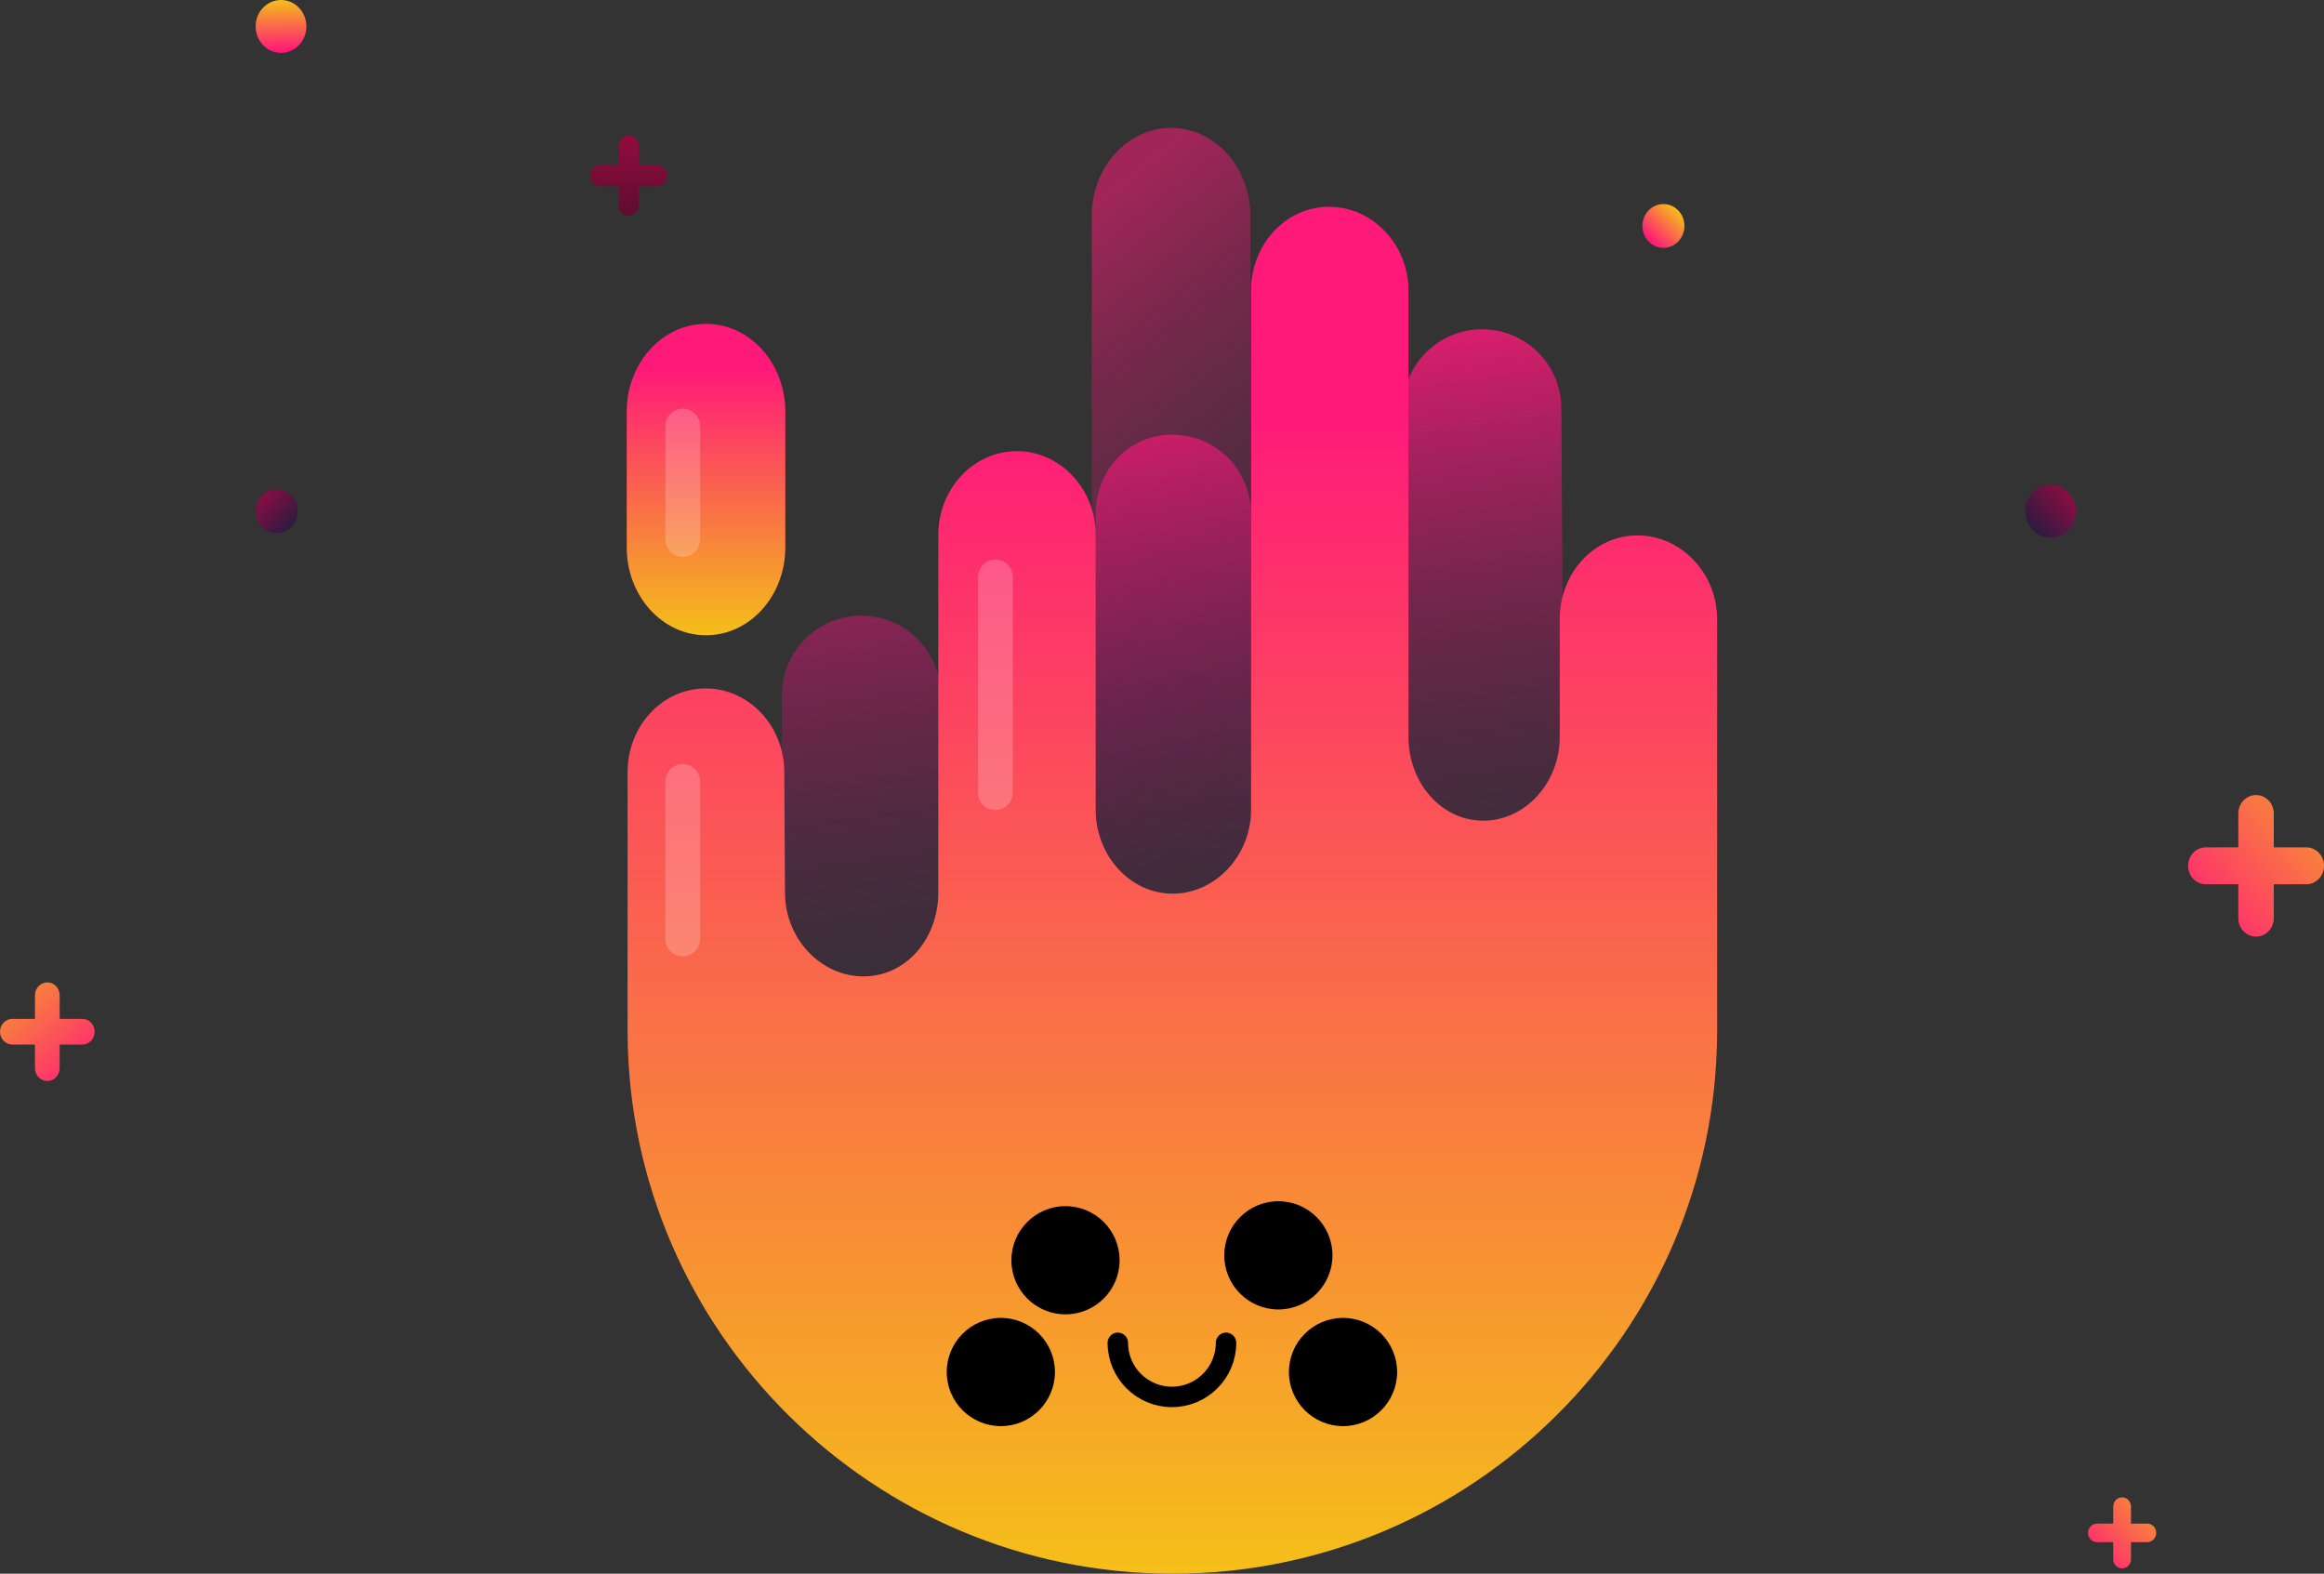 <svg xmlns="http://www.w3.org/2000/svg" xmlns:xlink="http://www.w3.org/1999/xlink" viewBox="0 0 1136.865 769.748" style="isolation: isolate; width: 100%; height: 100%;"><rect x="0" y="0" width="1136.865" height="769.748" fill="#333333" stroke="none"/><defs><linearGradient id="_lgradient_26" x1="75%" y1="100%" x2="60%" y2="0%"><stop offset="0%" stop-opacity="0" style="stop-color: rgb(34, 28, 64);"></stop><stop offset="100%" stop-opacity="0.9" style="stop-color: rgb(255, 26, 121);"></stop></linearGradient><linearGradient id="_lgradient_29" x1="50%" y1="15%" x2="50%" y2="100%"><stop offset="0%" stop-opacity="1" style="stop-color: rgb(255, 26, 121);"></stop><stop offset="100%" stop-opacity="1" style="stop-color: rgb(245, 190, 25);"></stop></linearGradient><linearGradient id="_lgradient_32" x1="0%" y1="100%" x2="134%" y2="-21%"><stop offset="0%" stop-opacity="1" style="stop-color: rgb(255, 26, 121);"></stop><stop offset="100%" stop-opacity="1" style="stop-color: rgb(245, 190, 25);"></stop></linearGradient><linearGradient id="_lgradient_33" x1="100%" y1="100%" x2="-21%" y2="-34%"><stop offset="0%" stop-opacity="1" style="stop-color: rgb(255, 26, 121);"></stop><stop offset="100%" stop-opacity="1" style="stop-color: rgb(245, 190, 25);"></stop></linearGradient><linearGradient id="_lgradient_34" x1="0%" y1="100%" x2="134%" y2="-21%"><stop offset="0%" stop-opacity="1" style="stop-color: rgb(255, 26, 121);"></stop><stop offset="100%" stop-opacity="1" style="stop-color: rgb(245, 190, 25);"></stop></linearGradient><linearGradient id="_lgradient_39" x1="52%" y1="95%" x2="50%" y2="0%"><stop offset="0%" stop-opacity="1" style="stop-color: rgb(255, 26, 121);"></stop><stop offset="100%" stop-opacity="1" style="stop-color: rgb(245, 190, 25);"></stop></linearGradient><linearGradient id="_lgradient_36" x1="19%" y1="84%" x2="85%" y2="14%"><stop offset="0%" stop-opacity="1" style="stop-color: rgb(255, 26, 121);"></stop><stop offset="100%" stop-opacity="1" style="stop-color: rgb(245, 190, 25);"></stop></linearGradient><linearGradient id="_lgradient_35" x1="48%" y1="111%" x2="48%" y2="-21%"><stop offset="0%" stop-opacity="1" style="stop-color: rgb(89, 13, 45);"></stop><stop offset="100%" stop-opacity="1" style="stop-color: rgb(157, 11, 67);"></stop></linearGradient><linearGradient id="_lgradient_37" x1="92%" y1="94%" x2="-1%" y2="0%"><stop offset="0%" stop-opacity="1" style="stop-color: rgb(34, 28, 64);"></stop><stop offset="100%" stop-opacity="1" style="stop-color: rgb(157, 11, 67);"></stop></linearGradient><linearGradient id="_lgradient_38" x1="5%" y1="92%" x2="100%" y2="0%"><stop offset="0%" stop-opacity="1" style="stop-color: rgb(34, 28, 64);"></stop><stop offset="100%" stop-opacity="1" style="stop-color: rgb(157, 11, 67);"></stop></linearGradient></defs><g><g><path d="M 572.878 62.561 L 572.878 62.561 C 594.289 62.561 611.672 81.861 611.672 105.635 L 611.672 435.201 C 611.672 458.974 594.289 478.276 572.878 478.276 L 572.878 478.276 C 551.467 478.276 534.084 458.974 534.084 435.201 L 534.084 105.635 C 534.084 81.861 551.467 62.561 572.878 62.561 Z" style="stroke: none; fill: url(&quot;#_lgradient_26&quot;); stroke-miterlimit: 10; opacity: 0.6;"><animate dur="15s" repeatCount="indefinite" attributeName="d" values="M 572.878 61.037 L 572.878 61.037 C 594.289 61.037 611.672 80.374 611.672 104.193 L 611.672 435.09 C 611.672 458.908 594.289 478.246 572.878 478.246 L 572.878 478.246 C 551.467 478.246 534.084 458.908 534.084 435.09 L 534.084 104.193 C 534.084 80.374 551.467 61.037 572.878 61.037 Z;M 572.878 142.709 L 572.878 142.709 C 594.289 142.709 611.672 160.092 611.672 181.503 L 611.672 441.058 C 611.672 462.469 594.289 479.852 572.878 479.852 L 572.878 479.852 C 551.467 479.852 534.084 462.469 534.084 441.058 L 534.084 181.503 C 534.084 160.092 551.467 142.709 572.878 142.709 Z;M 572.878 61.037 L 572.878 61.037 C 594.289 61.037 611.672 80.374 611.672 104.193 L 611.672 435.09 C 611.672 458.908 594.289 478.246 572.878 478.246 L 572.878 478.246 C 551.467 478.246 534.084 458.908 534.084 435.09 L 534.084 104.193 C 534.084 80.374 551.467 61.037 572.878 61.037 Z;" fill="freeze" calcMode="spline" keySplines="0.4 0 0.2 1; 0.4 0 0.2 1"></animate></path><path d="M 725.004 161.063 L 725.004 161.063 C 746.415 161.063 763.798 178.447 763.798 199.858 L 765.272 431.827 C 765.272 453.238 747.889 470.621 726.478 470.621 L 726.478 470.621 C 705.067 470.621 687.684 453.238 687.684 431.827 L 686.21 199.858 C 686.21 178.447 703.593 161.063 725.004 161.063 Z M 573.503 212.616 L 573.503 212.616 C 594.914 212.616 612 229.999 612 251.41 L 612 484.378 C 612 505.789 596.47 523.172 575.059 523.172 L 575.059 523.172 C 553.648 523.172 536 505.789 536 484.378 L 536 251.41 C 536 229.999 552.092 212.616 573.503 212.616 Z M 421.31 301.136 L 421.31 301.136 C 442.722 301.136 460.105 318.519 460.105 339.93 L 459.324 479.588 C 459.324 500.999 441.941 518.383 420.53 518.383 L 420.53 518.383 C 399.119 518.383 381.736 500.999 381.736 479.588 L 382.516 339.93 C 382.516 318.519 399.899 301.136 421.31 301.136 Z" fill-rule="evenodd" fill="url(#_lgradient_26)"><animate dur="15s" repeatCount="indefinite" attributeName="d" values="M 725.004 158.637 L 725.004 158.637 C 746.415 158.637 763.798 176.021 763.798 197.432 L 765.272 431.827 C 765.272 453.238 747.889 470.621 726.478 470.621 L 726.478 470.621 C 705.067 470.621 687.684 453.238 687.684 431.827 L 686.21 197.432 C 686.21 176.021 703.593 158.637 725.004 158.637 Z  M 573.503 211.683 L 573.503 211.683 C 594.914 211.683 612 229.066 612 250.477 L 612 484.378 C 612 505.789 596.47 523.172 575.059 523.172 L 575.059 523.172 C 553.648 523.172 536 505.789 536 484.378 L 536 250.477 C 536 229.066 552.092 211.683 573.503 211.683 Z  M 421.31 303.562 L 421.31 303.562 C 442.722 303.562 460.105 320.945 460.105 342.356 L 459.324 479.588 C 459.324 500.999 441.941 518.383 420.53 518.383 L 420.53 518.383 C 399.119 518.383 381.736 500.999 381.736 479.588 L 382.516 342.356 C 382.516 320.945 399.899 303.562 421.31 303.562 Z;M 725.004 288.637 L 725.004 288.637 C 746.415 288.637 763.798 306.021 763.798 327.432 L 765.272 431.827 C 765.272 453.238 747.889 470.621 726.478 470.621 L 726.478 470.621 C 705.067 470.621 687.684 453.238 687.684 431.827 L 686.21 327.432 C 686.21 306.021 703.593 288.637 725.004 288.637 Z  M 573.503 261.683 L 573.503 261.683 C 594.914 261.683 612 279.066 612 300.477 L 612 484.378 C 612 505.789 596.47 523.172 575.059 523.172 L 575.059 523.172 C 553.648 523.172 536 505.789 536 484.378 L 536 300.477 C 536 279.066 552.092 261.683 573.503 261.683 Z  M 421.31 173.562 L 421.31 173.562 C 442.722 173.562 460.105 190.945 460.105 212.356 L 459.324 479.588 C 459.324 500.999 441.941 518.383 420.53 518.383 L 420.53 518.383 C 399.119 518.383 381.736 500.999 381.736 479.588 L 382.516 212.356 C 382.516 190.945 399.899 173.562 421.31 173.562 Z;M 725.004 158.637 L 725.004 158.637 C 746.415 158.637 763.798 176.021 763.798 197.432 L 765.272 431.827 C 765.272 453.238 747.889 470.621 726.478 470.621 L 726.478 470.621 C 705.067 470.621 687.684 453.238 687.684 431.827 L 686.21 197.432 C 686.21 176.021 703.593 158.637 725.004 158.637 Z  M 573.503 211.683 L 573.503 211.683 C 594.914 211.683 612 229.066 612 250.477 L 612 484.378 C 612 505.789 596.47 523.172 575.059 523.172 L 575.059 523.172 C 553.648 523.172 536 505.789 536 484.378 L 536 250.477 C 536 229.066 552.092 211.683 573.503 211.683 Z  M 421.31 303.562 L 421.31 303.562 C 442.722 303.562 460.105 320.945 460.105 342.356 L 459.324 479.588 C 459.324 500.999 441.941 518.383 420.53 518.383 L 420.53 518.383 C 399.119 518.383 381.736 500.999 381.736 479.588 L 382.516 342.356 C 382.516 320.945 399.899 303.562 421.31 303.562 Z" fill="freeze" calcMode="spline" keySplines="0.4 0 0.2 1; 0.4 0 0.2 1"></animate></path><g ><path d="M 307 505.264 C 307.727 651.362 427.397 769.748 573.664 769.748 C 719.931 769.748 839.273 651.362 840 505.264 L 840 505.264 L 840 302.896 C 840 280.259 822.263 261.882 801.038 261.882 C 779.812 261.882 763 280.259 763 302.896 L 763 360.408 C 763 383.044 746.006 401.422 725.592 401.422 C 705.178 401.422 689 383.044 689 360.408 L 689 142.168 C 689 119.532 671.372 101.154 650.146 101.154 C 628.921 101.154 612 119.532 612 142.168 L 612 396.108 C 612 418.744 594.289 437.122 573.664 437.122 C 553.039 437.122 536 418.744 536 396.108 L 536 261.692 C 536 239.056 518.628 220.678 497.402 220.678 C 476.177 220.678 459 239.056 459 261.692 L 459 436.574 C 459 459.21 443.166 477.588 422.391 477.588 C 401.616 477.588 384 459.21 384 436.574 L 383.661 377.748 C 383.661 355.112 366.428 336.734 345.202 336.734 C 323.977 336.734 307 355.112 307 377.748 L 307 505.264 L 307 505.264 Z" fill="url(#_lgradient_29)"><animate dur="15s" repeatCount="indefinite" attributeName="d" values="M 307 505.264 C 307.727 651.362 427.397 769.748 573.664 769.748 C 719.931 769.748 839.273 651.362 840 505.264 L 840 505.264 L 840 304.389 C 840 281.752 822.263 263.375 801.038 263.375 C 779.812 263.375 763 281.752 763 304.389 L 763 360.408 C 763 383.044 746.006 401.422 725.592 401.422 C 705.178 401.422 689 383.044 689 360.408 L 689 140.116 C 689 117.48 671.372 99.102 650.146 99.102 C 628.921 99.102 612 117.48 612 140.116 L 612 396.108 C 612 418.744 594.289 437.122 573.664 437.122 C 553.039 437.122 536 418.744 536 396.108 L 536 259.975 C 536 237.339 518.628 218.961 497.402 218.961 C 476.177 218.961 459 237.339 459 259.975 L 459 436.574 C 459 459.21 443.166 477.588 422.391 477.588 C 401.616 477.588 384 459.21 384 436.574 L 383.661 378.961 C 383.661 356.325 366.428 337.947 345.202 337.947 C 323.977 337.947 307 356.325 307 378.961 L 307 505.264 L 307 505.264 Z;M 307 505.264 C 307.727 651.362 427.397 769.748 573.664 769.748 C 719.931 769.748 839.273 651.362 840 505.264 L 840 505.264 L 840 224.389 C 840 201.752 822.263 183.375 801.038 183.375 C 779.812 183.375 763 201.752 763 224.389 L 763 360.408 C 763 383.044 746.006 401.422 725.592 401.422 C 705.178 401.422 689 383.044 689 360.408 L 689 250.116 C 689 227.48 671.372 209.102 650.146 209.102 C 628.921 209.102 612 227.48 612 250.116 L 612 396.108 C 612 418.744 594.289 437.122 573.664 437.122 C 553.039 437.122 536 418.744 536 396.108 L 536 351.975 C 536 329.339 518.628 310.961 497.402 310.961 C 476.177 310.961 459 329.339 459 351.975 L 459 436.574 C 459 459.21 443.166 477.588 422.391 477.588 C 401.616 477.588 384 459.21 384 436.574 L 383.661 313.961 C 383.661 291.325 366.428 272.947 345.202 272.947 C 323.977 272.947 307 291.325 307 313.961 L 307 505.264 L 307 505.264 Z;M 307 505.264 C 307.727 651.362 427.397 769.748 573.664 769.748 C 719.931 769.748 839.273 651.362 840 505.264 L 840 505.264 L 840 304.389 C 840 281.752 822.263 263.375 801.038 263.375 C 779.812 263.375 763 281.752 763 304.389 L 763 360.408 C 763 383.044 746.006 401.422 725.592 401.422 C 705.178 401.422 689 383.044 689 360.408 L 689 140.116 C 689 117.48 671.372 99.102 650.146 99.102 C 628.921 99.102 612 117.48 612 140.116 L 612 396.108 C 612 418.744 594.289 437.122 573.664 437.122 C 553.039 437.122 536 418.744 536 396.108 L 536 259.975 C 536 237.339 518.628 218.961 497.402 218.961 C 476.177 218.961 459 237.339 459 259.975 L 459 436.574 C 459 459.21 443.166 477.588 422.391 477.588 C 401.616 477.588 384 459.21 384 436.574 L 383.661 378.961 C 383.661 356.325 366.428 337.947 345.202 337.947 C 323.977 337.947 307 356.325 307 378.961 L 307 505.264 L 307 505.264 Z;" fill="freeze" calcMode="spline" keySplines="0.4 0 0.2 1; 0.4 0 0.2 1"></animate></path><path d="M 345.372 158.396 L 345.372 158.396 C 366.783 158.396 384.166 177.652 384.166 201.37 L 384.166 267.754 C 384.166 291.471 366.783 310.727 345.372 310.727 L 345.372 310.727 C 323.961 310.727 306.578 291.471 306.578 267.754 L 306.578 201.37 C 306.578 177.652 323.961 158.396 345.372 158.396 Z" style="stroke: none; fill: url(&quot;#_lgradient_29&quot;); stroke-miterlimit: 10;"><animate dur="15s" repeatCount="indefinite" attributeName="d" values="M 345.372 159.721 L 345.372 159.721 C 366.783 159.721 384.166 178.977 384.166 202.695 L 384.166 269.079 C 384.166 292.796 366.783 312.052 345.372 312.052 L 345.372 312.052 C 323.961 312.052 306.578 292.796 306.578 269.079 L 306.578 202.695 C 306.578 178.977 323.961 159.721 345.372 159.721 Z;M 345.372 88.721 L 345.372 88.721 C 366.783 88.721 384.166 107.977 384.166 131.695 L 384.166 198.079 C 384.166 221.796 366.783 241.052 345.372 241.052 L 345.372 241.052 C 323.961 241.052 306.578 221.796 306.578 198.079 L 306.578 131.695 C 306.578 107.977 323.961 88.721 345.372 88.721 Z;M 345.372 159.721 L 345.372 159.721 C 366.783 159.721 384.166 178.977 384.166 202.695 L 384.166 269.079 C 384.166 292.796 366.783 312.052 345.372 312.052 L 345.372 312.052 C 323.961 312.052 306.578 292.796 306.578 269.079 L 306.578 202.695 C 306.578 178.977 323.961 159.721 345.372 159.721 Z;" fill="freeze" calcMode="spline" keySplines="0.4 0 0.2 1; 0.4 0 0.2 1"></animate></path><path d="M 333.998 263.865 L 333.998 208.398 M 486.949 387.73 L 486.949 282.195 M 333.974 459.239 L 333.974 382.244" fill-rule="evenodd" fill="none" stroke-width="17" stroke="white" stroke-opacity="0.2" stroke-linejoin="round" stroke-linecap="round" stroke-miterlimit="3"><animate dur="15s" repeatCount="indefinite" attributeName="d" values="M 334 265.556 L 334 209.862 M 487 387.73 L 487 280.945 M 334 460.545 L 334 383.55;M 333.915 174.917 L 333.915 131.414 M 484.265 387.73 L 484.265 347.945 M 332.592 390.545 L 332.592 313.55;M 334 265.556 L 334 209.862 M 487 387.73 L 487 280.945 M 334 460.545 L 334 383.55;" fill="freeze" calcMode="spline" keySplines="0.4 0 0.2 1; 0.4 0 0.2 1"></animate></path></g><g><path d="M 599.756 656.804 C 599.756 671.411 587.896 683.27 573.289 683.27 C 558.681 683.27 546.822 671.411 546.822 656.804" fill="none" stroke-width="10" stroke="hsl(250, 40%, 18%)" stroke-linejoin="miter" stroke-linecap="round" stroke-miterlimit="3"></path><path d=" M 463.125 671.088 C 463.125 656.481 474.984 644.621 489.592 644.621 C 504.199 644.621 516.059 656.481 516.059 671.088 C 516.059 685.696 504.199 697.555 489.592 697.555 C 474.984 697.555 463.125 685.696 463.125 671.088 Z  M 630.519 671.088 C 630.519 656.481 642.378 644.621 656.986 644.621 C 671.593 644.621 683.453 656.481 683.453 671.088 C 683.453 685.696 671.593 697.555 656.986 697.555 C 642.378 697.555 630.519 685.696 630.519 671.088 Z " fill-rule="evenodd" fill="hsl(335, 100%, 55%)" fill-opacity="0.8"></path><path d=" M 598.886 614.022 C 598.886 599.415 610.745 587.555 625.352 587.555 C 639.96 587.555 651.819 599.415 651.819 614.022 C 651.819 628.63 639.96 640.489 625.352 640.489 C 610.745 640.489 598.886 628.63 598.886 614.022 Z  M 494.758 616.422 C 494.758 601.815 506.618 589.956 521.225 589.956 C 535.833 589.956 547.692 601.815 547.692 616.422 C 547.692 631.03 535.833 642.889 521.225 642.889 C 506.618 642.889 494.758 631.03 494.758 616.422 Z " fill-rule="evenodd" fill="hsl(250, 40%, 18%)"></path></g></g><g><path d=" M 1094.952 414.467 L 1079.054 414.467 C 1074.268 414.467 1070.382 418.515 1070.382 423.501 C 1070.382 428.486 1074.268 432.534 1079.054 432.534 L 1094.952 432.534 L 1094.952 449.095 C 1094.952 454.08 1098.838 458.128 1103.624 458.128 C 1108.41 458.128 1112.295 454.08 1112.295 449.095 L 1112.295 432.534 L 1128.194 432.534 C 1132.98 432.534 1136.865 428.486 1136.865 423.501 C 1136.865 418.515 1132.98 414.467 1128.194 414.467 L 1112.295 414.467 L 1112.295 397.906 C 1112.295 392.921 1108.41 388.873 1103.624 388.873 C 1098.838 388.873 1094.952 392.921 1094.952 397.906 L 1094.952 414.467 Z " fill="url(#_lgradient_32)"></path><path d=" M 17.112 498.346 L 6.04 498.346 C 2.706 498.346 0 501.165 0 504.637 C 0 508.109 2.706 510.929 6.04 510.929 L 17.112 510.929 L 17.112 522.463 C 17.112 525.935 19.818 528.754 23.152 528.754 C 26.485 528.754 29.191 525.935 29.191 522.463 L 29.191 510.929 L 40.264 510.929 C 43.597 510.929 46.303 508.109 46.303 504.637 C 46.303 501.165 43.597 498.346 40.264 498.346 L 29.191 498.346 L 29.191 486.812 C 29.191 483.339 26.485 480.52 23.152 480.52 C 19.818 480.52 17.112 483.339 17.112 486.812 L 17.112 498.346 Z " fill="url(#_lgradient_33)"></path><path d=" M 1033.749 745.24 L 1025.772 745.24 C 1023.37 745.24 1021.42 747.271 1021.42 749.773 C 1021.42 752.275 1023.37 754.306 1025.772 754.306 L 1033.749 754.306 L 1033.749 762.616 C 1033.749 765.117 1035.699 767.149 1038.1 767.149 C 1040.502 767.149 1042.452 765.117 1042.452 762.616 L 1042.452 754.306 L 1050.429 754.306 C 1052.831 754.306 1054.781 752.275 1054.781 749.773 C 1054.781 747.271 1052.831 745.24 1050.429 745.24 L 1042.452 745.24 L 1042.452 736.93 C 1042.452 734.428 1040.502 732.397 1038.1 732.397 C 1035.699 732.397 1033.749 734.428 1033.749 736.93 L 1033.749 745.24 Z " fill="url(#_lgradient_34)"></path><path d=" M 803.446 110.513 C 803.446 104.605 808.051 99.808 813.723 99.808 C 819.395 99.808 824 104.605 824 110.513 C 824 116.422 819.395 121.219 813.723 121.219 C 808.051 121.219 803.446 116.422 803.446 110.513 Z " fill="url(#_lgradient_36)"></path><path d=" M 302.594 80.84 L 293.583 80.84 C 290.87 80.84 288.668 83.134 288.668 85.96 C 288.668 88.786 290.87 91.08 293.583 91.08 L 302.594 91.08 L 302.594 100.467 C 302.594 103.293 304.796 105.587 307.509 105.587 C 310.222 105.587 312.424 103.293 312.424 100.467 L 312.424 91.08 L 321.435 91.08 C 324.148 91.08 326.35 88.786 326.35 85.96 C 326.35 83.134 324.148 80.84 321.435 80.84 L 312.424 80.84 L 312.424 71.453 C 312.424 68.628 310.222 66.333 307.509 66.333 C 304.796 66.333 302.594 68.628 302.594 71.453 L 302.594 80.84 Z " fill="url(#_lgradient_35)"></path><path d=" M 125.048 250.066 C 125.048 244.158 129.653 239.361 135.325 239.361 C 140.997 239.361 145.602 244.158 145.602 250.066 C 145.602 255.975 140.997 260.772 135.325 260.772 C 129.653 260.772 125.048 255.975 125.048 250.066 Z " fill="url(#_lgradient_37)"></path><path d=" M 990.712 250.092 C 990.712 242.953 996.276 237.157 1003.129 237.157 C 1009.982 237.157 1015.546 242.953 1015.546 250.092 C 1015.546 257.231 1009.982 263.026 1003.129 263.026 C 996.276 263.026 990.712 257.231 990.712 250.092 Z " fill="url(#_lgradient_38)"></path><path d=" M 125.048 12.934 C 125.048 5.796 130.611 0 137.464 0 C 144.317 0 149.881 5.796 149.881 12.934 C 149.881 20.073 144.317 25.869 137.464 25.869 C 130.611 25.869 125.048 20.073 125.048 12.934 Z" fill="url(#_lgradient_39)"></path></g></g></svg>

